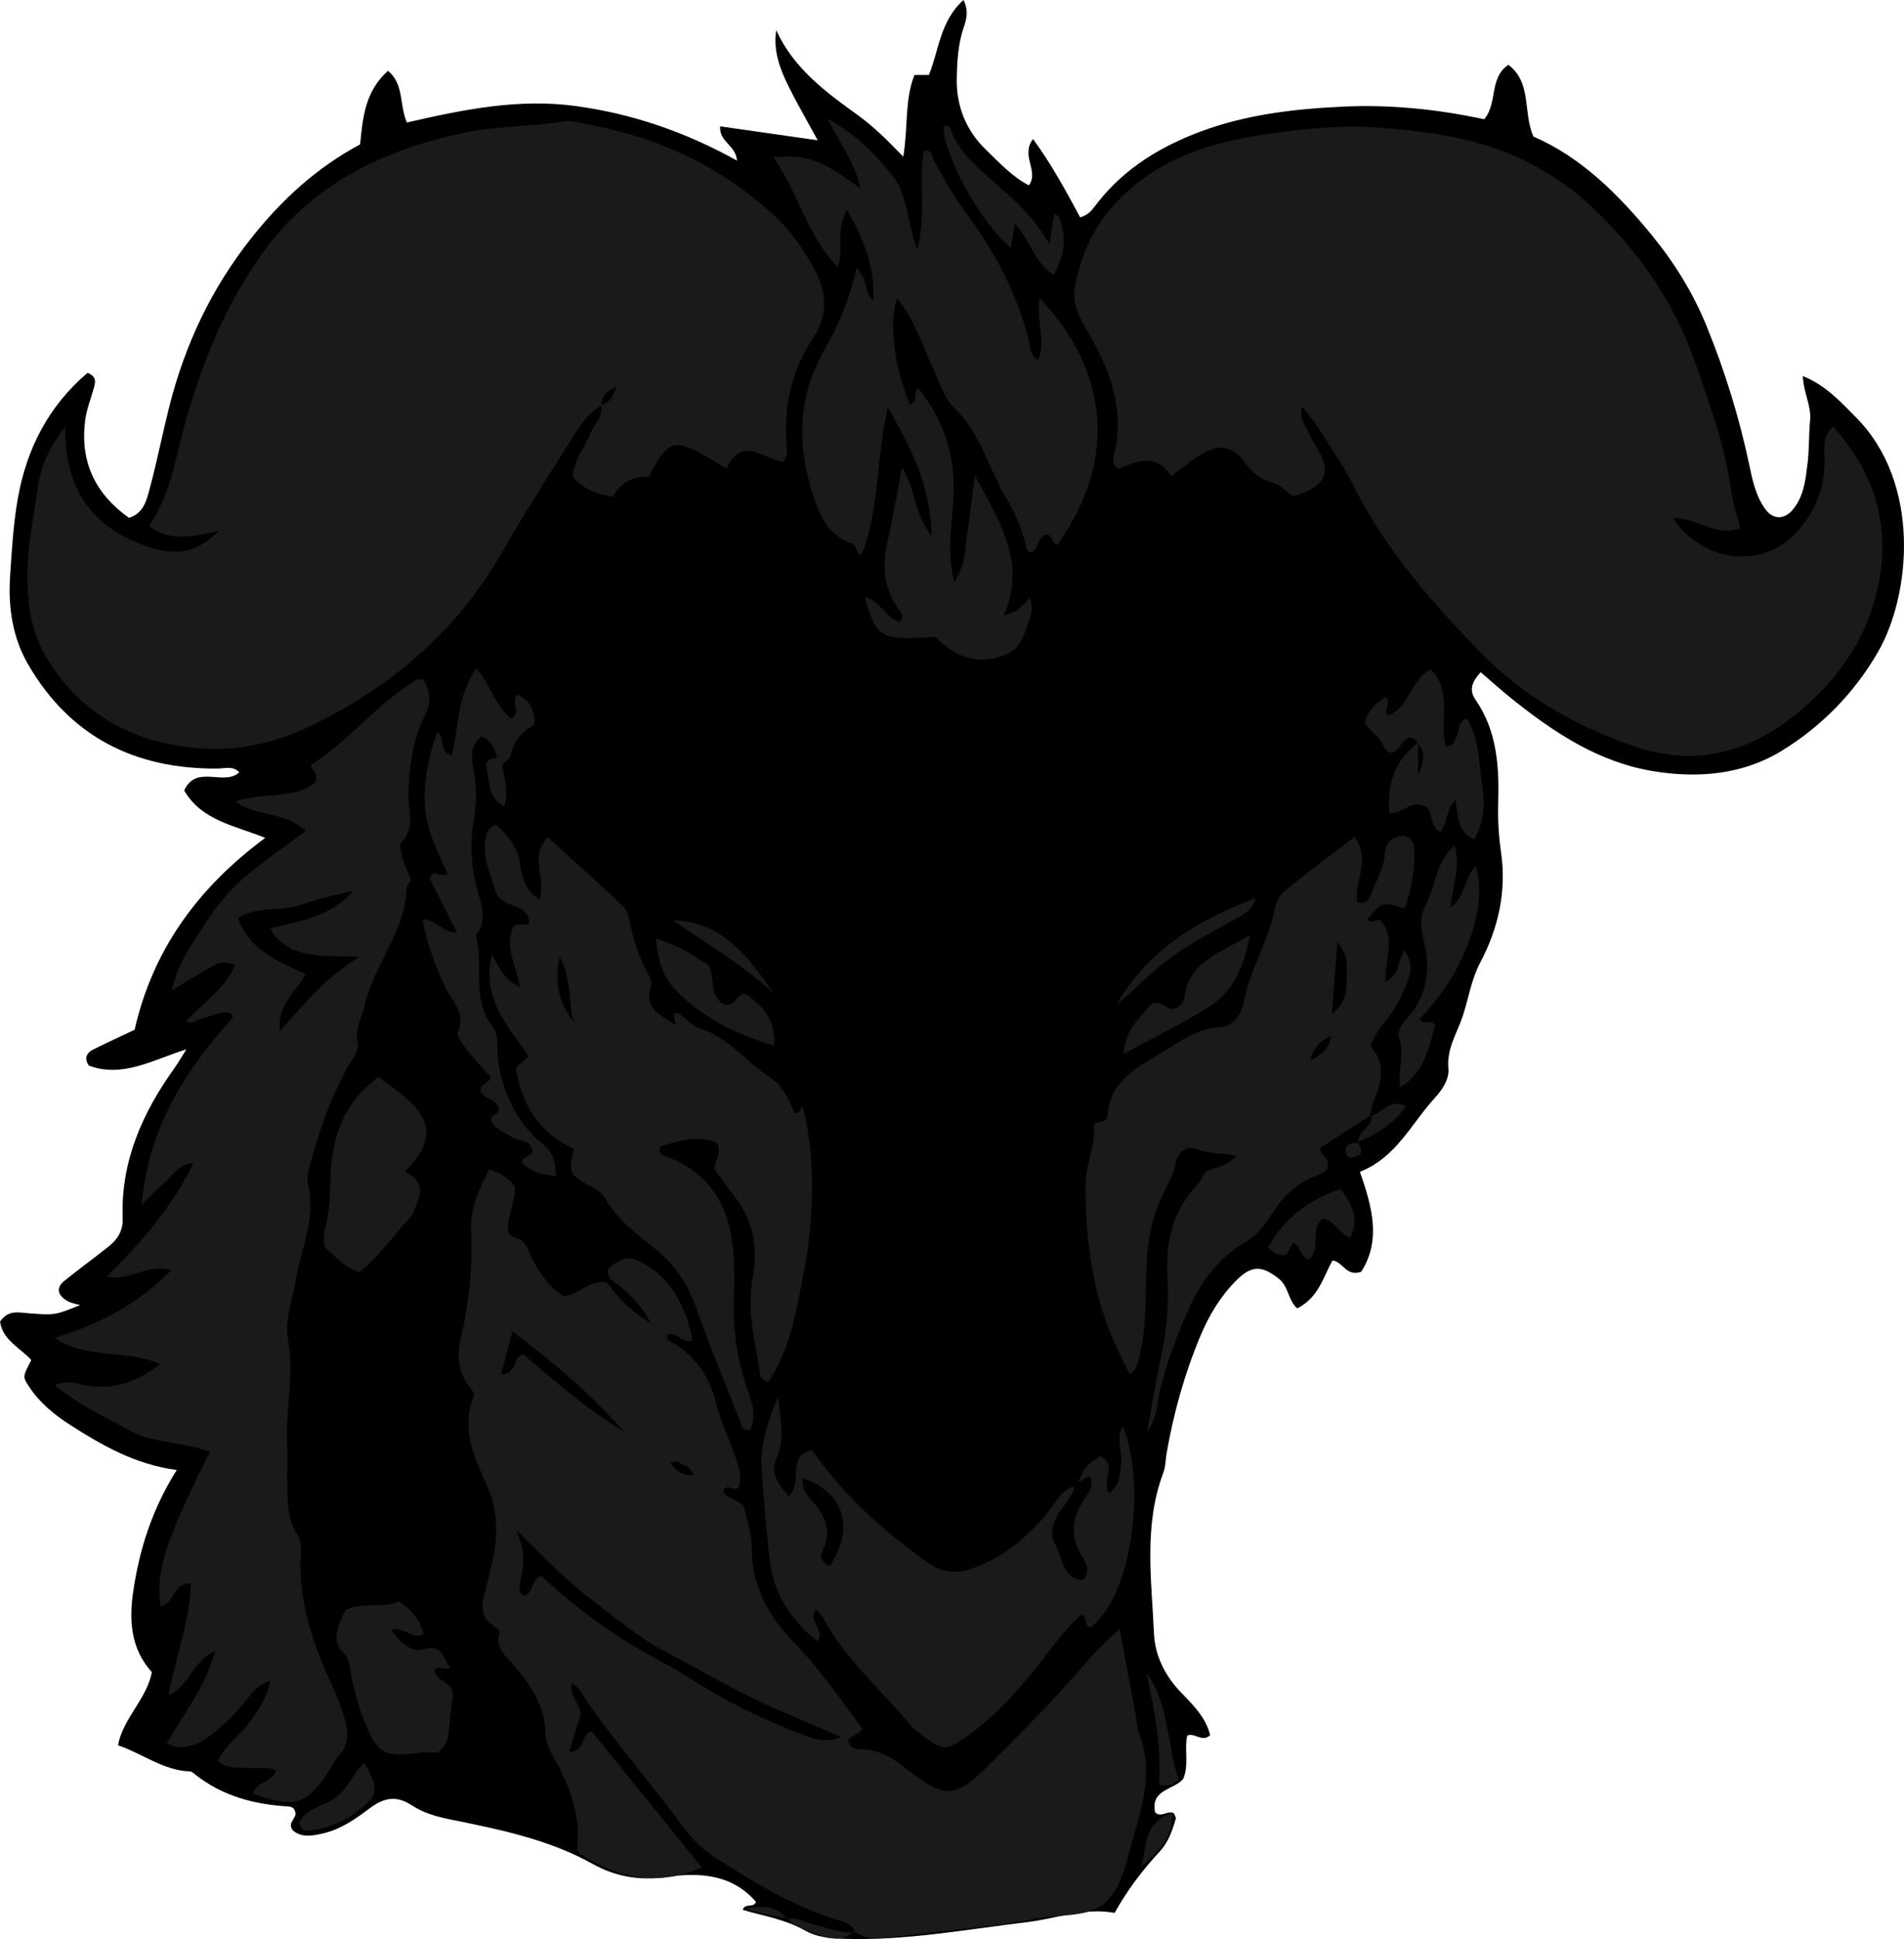 <?xml version="1.0" encoding="utf-8"?>
<!-- Generator: Adobe Illustrator 24.1.2, SVG Export Plug-In . SVG Version: 6.00 Build 0)  -->
<svg version="1.1" id="Layer_1" xmlns="http://www.w3.org/2000/svg" xmlns:xlink="http://www.w3.org/1999/xlink" x="0px" y="0px"
	 width="573.83" height="584.19" viewBox="0 0 573.83 584.19" style="enable-background:new 0 0 573.83 584.19;" xml:space="preserve">
<style type="text/css">
	.st0{fill:#1A1A1A;}
</style>
<g>
	<path d="M543.33,113.28c7.06,2.87,11.4,7.82,15.97,12.4c19.83,19.88,16.58,53.64,6.67,70.78c-7.16,12.37-17,22.37-28.97,29.72
		c-11.7,7.19-25.15,8.35-38.58,6.18c-16.63-2.68-30.21-11.74-43.03-22.04c-3.1-2.49-6.06-5.17-9.13-7.8
		c-2.4,2.57-3.71,5.19-1.63,8.18c6.66,9.61,7.23,20.5,6.9,31.62c-0.15,4.96,0.19,9.83,0.9,14.82c1.62,11.44-0.88,22.57-6.27,32.75
		c-2.71,5.13-3.52,10.67-5.24,16c-1.69,5.24-4.98,9.96-4.4,16.01c0.31,3.25-1.89,6.46-4.09,8.87c-7.1,7.75-11.66,17.98-22.58,22.26
		c3.72,10.57,6.44,20.71,0.38,30.12c-4.63,1.54-5.43-3.07-8.66-3.41c-2.76,5.02-4.2,11.21-10.61,14.43
		c-2.76-2.4-2.59-6.59-5.52-8.91c-5.14-4.06-8.16-4.18-12.87,0.52c-4.78,4.78-8.19,10.5-10.78,16.67
		c-4.77,11.38-8.08,23.2-10.19,35.36c-0.34,1.97-0.31,4.06-1,5.89c-5.97,15.87-3.53,32.26-2.81,48.46c0.3,6.67,3.35,12.77,8.2,17.78
		c3.65,3.77,7.45,7.53,8.72,12.81c-2.45,2.3-4.57-0.85-6.88,0.11c-1,4.14,0.57,8.55-1.18,12.96c-2.52,3.4-10.04,3.1-8.51,10.22
		c1.83,1.68,3.8-0.74,5.64,0.22c0.2,0.58,0.71,1.26,0.56,1.74c-1.04,3.51-2.19,6.95-4.78,9.75c-5.2,5.62-9.83,11.69-13.63,18.54
		c-9.18-1.7-17.64,1.75-26.37,2.79c-18.45,2.19-36.76,5.68-55.48,5.02c-4.06-0.14-7.88-0.46-11.51-2.52
		c-5.8-3.29-12.39-4.37-18.72-6.18c0.67-2.23,3.34-0.49,3.98-2.43c-7.27-8.42-17.15-8.92-27.04-7.49
		c-8.03,1.16-15.24-0.09-22.11-3.91c-13.28-7.39-27.94-10.39-42.56-13.34c-4.34-0.87-8.31-1.93-12.01-4.34
		c-4.51-2.95-8.23-2.49-12.84,1c-4.25,3.21-8.61,6.23-13.97,7.48c-3.36,0.78-6.51,1.26-9.06-0.95c-1.9-2.48,1.63-3.74,0.64-5.77
		c-0.28-1.22-1.37-1.38-2.29-1.44c-10.11-0.62-19.55-3.15-27.67-9.53c-0.51-0.4-1.1-0.99-1.67-1.01c-7.87-0.24-14.01-5.2-21.69-7.88
		c1.53-8.15,8.65-13.89,10.21-22.01c-6.3-6.99-6.9-15.36-5.66-24.02c1.86-12.93,5.77-25.21,13.17-36.9
		c-12.5-1.64-22.51-7.4-32.26-13.66c-4.77-3.07-9.16-6.66-12.31-11.53c-1.88-2.91-1.92-2.88,0.73-7.92c-3.32-3.67-8.67-6-9.42-11.59
		c2.4-3.55,5.43-2.78,8.39-2.54c8.18,0.65,8.18,0.62,15.69-2.43c-1.37-0.42-2.63-0.6-3.66-1.17c-3.16-1.75-3.61-4.05-1.08-6.11
		c4.39-3.56,8.99-6.87,13.41-10.4c2.68-2.14,4.35-4.73,4.21-8.52c-0.62-17.08,5.94-31.75,15.66-45.29c0.97-1.35,1.78-2.8,3.54-5.58
		c-10.36,3.3-19.27,8.67-29.39,4.92c-1.44-2.1-0.82-3.79,1.3-4.85c4.16-2.09,8.39-4.02,12.48-5.96
		c5.52-24.22,19.12-42.79,39.36-57.8c-9.37-3.81-19.11-5.17-24.41-14.28c3.6-8,11.98-1.2,16.59-5.47c-1.91-2.03-4.25-1.16-6.49-1.14
		c-24.94,0.23-44.54-9.62-57.17-31.42c-4.55-7.85-6.01-16.92-5.43-26.06c0.51-7.94,0.97-15.94,2.33-23.76
		c2.63-15.11,9.36-28.08,21.06-37.99c2.89,1.26,2.3,2.95,1.89,4.5c-0.85,3.21-2.16,6.34-2.6,9.6c-1.66,12.34,2.73,22.16,13.16,29.6
		c4.51-1.34,5.38-5.5,6.36-9.17c2.15-8.03,3.75-16.2,5.78-24.26c4.69-18.61,12.6-35.49,24.64-50.72
		c9.25-11.7,19.82-21.37,32.89-28.35c0.8-8.13,1.51-16.06,8.42-22.18c4.88,4.09,3.35,10.12,5.67,15.58
		c16.81-3.86,33.62-7.34,51-4.95c16.98,2.33,32.85,7.74,48.5,16.43c-0.33-4.66-5.4-5.58-5.09-10.33c9.34,1.34,18.62,2.66,29.41,4.2
		c-3.29-6.05-6.17-10.98-8.7-16.08c-2.61-5.26-4.76-10.72-3.8-17.08c5.25,11.5,14.83,18.57,24.54,25.55
		c2.43,1.74,4.7,3.72,6.91,5.73c2.11,1.92,4.06,4.03,6.84,6.81c1.5-8.96,0.37-17.06,3.37-24.6c1.34,0,2.63,0,4.35,0
		c3.02-7.3,3.29-16.13,10.42-22.59c1.57,3.13,0.97,5.66,0.17,7.94c-1.8,5.12-2.09,10.55-2.19,15.75
		c-0.15,8.13,2.71,15.58,8.83,21.46c4.05,3.89,7.83,8.07,12.91,10.69c3.13-4.32-2.61-8.93,1.24-13.95
		c5.66,7.69,9.94,15.69,14.2,23.57c2.86-0.71,4-2.81,5.4-4.57c8.12-10.23,18.78-16.72,30.85-21.24c13.89-5.19,28.38-6.84,43.05-7.53
		c14.35-0.67,28.54,0.82,42.47,3.8c4.15-4.86,1.37-12.35,7.3-16.4c7.15,5.44,4.31,14.18,7.53,21.61
		c14.47,6.27,25.72,17.5,35.89,29.96c6.76,8.29,12.32,17.31,16.37,27.28c5.52,13.59,9.83,27.52,12.84,41.87
		c0.96,4.55,1.94,9.14,4.71,13.03c2.35,3.3,5.74,3.39,8.35,0.29c3.4-4.03,3.87-9.1,4.48-14c0.53-4.28,0.34-8.64,0.76-12.94
		C545.95,122.29,543.55,118.37,543.33,113.28z"/>
	<path class="st0" d="M352.99,143.43c-4.86-7.31-10.55-4.32-16.06-2.15c-2.19-1.57-1.26-3.74-0.91-5.35
		c2.44-11.36-0.51-21.65-5.75-31.57c-0.31-0.59-0.58-1.2-0.9-1.78c-2.92-5.2-6.68-10.14-5.33-16.68c1.7-8.23,4.6-15.72,10.19-22.4
		c12.16-14.55,28.53-20.26,46.29-22.91c11.49-1.72,23.12-3.02,34.8-2.15c15.64,1.16,31.07,3.22,45.33,10.52
		c7.18,3.68,13.72,8.23,19.52,13.76c13.67,13.04,24.28,28.12,30.59,46.12c4.52,12.88,9.19,25.68,11.04,39.31
		c0.49,3.59,1.71,7.07,2.68,10.98c-7.11,2.82-13.14-3.23-20.24-3.03c8.52,13.01,25.84,15.39,36.14,5.33
		c6.23-6.08,9.39-13.55,9.55-22.34c0.06-3.42-1.15-7.27,2.54-10.54c12.98,14.31,17.49,30.68,13.32,49.05
		c-3.67,16.22-13.33,29.08-26.3,38.98c-14,10.68-29.85,14.22-47.05,8.23c-17.53-6.1-33.41-14.99-46.39-28.42
		c-14.6-15.1-28.5-30.73-37.99-49.8c-3.1-6.23-7.16-11.99-10.89-17.9c-1.23-1.95-2.78-3.7-4.71-6.23c-1.15,3.92,1.2,6.06,2.24,8.45
		c0.92,2.12,2.36,4.02,3.36,6.12c2.5,5.25,1.25,8.42-4.3,11.06c-1.19,0.56-2.49,0.88-3.96,1.38c-2.1-1.39-4.1-3.45-6.49-4.12
		c-3.78-1.06-6.11-3.17-8.36-6.29c-3.36-4.67-7.17-5.33-12.22-2.54C359.57,138.27,356.78,140.7,352.99,143.43z"/>
	<path class="st0" d="M181.29,122.15c-4.18,2.39-6.66,6.34-9.1,10.25c-7.05,11.28-14.34,22.43-20.92,33.99
		c-13.31,23.4-32.69,39.98-56.53,51.78c-10.31,5.1-21.5,7.98-32.75,7.39c-20.74-1.1-37.89-9.82-48.57-28.5
		c-4.38-7.66-5.3-16.53-5.13-25.09c0.17-8.57,2-17.12,3.2-25.67c0.93-6.62,3.97-12.31,8.18-17.87c-0.3,17.48,6.88,29.62,23.24,35.68
		c7.71,2.86,15.19,3.91,23.07-4.21c-8.15,1.8-14.75,3.42-21.16-1.48c6.54-8.98,7.91-19.97,10.82-30.44
		c5.11-18.36,12.1-35.77,23.3-51.48c14.85-20.83,35.8-30.92,59.89-36.3c10.12-2.26,20.49-1.91,30.66-3.56
		c3.12-0.51,6.56,0.65,9.8,1.29c20.72,4.04,39.02,12.98,54.47,27.45c4.39,4.11,7.87,9.02,10.88,14.23
		c4.27,7.39,5.5,14.61,0.31,22.39c-6.48,9.7-8.82,20.63-7.88,32.27c0.13,1.6,0.27,3.29-1.09,4.93c-5.76-0.9-12.38-8.17-17.02,1.94
		c-3.54-2.03-6.54-4.01-9.75-5.52c-5.55-2.61-7.25-2.08-10.88,2.95c-0.96,1.33-1.6,2.89-2.75,5.02c-4.37-0.1-8.57,1.51-10.86,6.06
		c-5.01-0.78-8.89-2.18-12.15-6.08c0.39-4.98,3.74-8.92,5.58-13.43c1.1-2.69,3.84-4.78,2.96-8.18c3.18-0.62,3.71-3.27,4.77-5.5
		C183.26,117.58,181.21,119.11,181.29,122.15z"/>
	<path class="st0" d="M257.67,582.1c-0.83-2.69-3.39-3.07-5.49-3.74c-13.48-4.25-25.39-11.48-37.13-19.09
		c-4.01-2.6-7.06-5.99-9.83-9.77c-10.01-13.66-21.39-26.28-30.66-40.5c-0.49-0.76-1.38-1.26-2.19-1.98
		c-1.41,4.1,3.52,6.54,2.35,10.37c-1.03,3.36-2.08,6.72-3.21,10.35c4.99,0.11,3.35-5,6.77-6.22c11.01,13.61,22.16,27.39,33.28,41.14
		c-12.68,5.27-23.49,4.06-36.89-4.18c-0.25-0.61-0.77-1.26-0.71-1.84c1-9.32-1.86-17.63-6.27-25.64c-1.43-2.6-3.22-5.5-3.25-8.28
		c-0.09-8.59-4.29-14.85-9.59-21c-2.17-2.52-5.5-5.03-4.46-9.39c0.37-1.56-1.06-2.14-2.14-2.91c-2.79-2.01-3.26-4.84-2.49-8.01
		c0.86-3.55,1.75-7.1,2.56-10.66c1.72-7.62,1.88-15.31-1.26-22.51c-3.87-8.87-8.39-17.44-4.3-27.5c0.42-1.03-0.4-1.81-1.04-2.61
		c-3.49-4.43-4.17-9.35-2.87-14.81c2.55-10.72,3.59-21.6,3.12-32.63c-0.28-6.5,2.23-12.22,5.47-18.34c3.14,0.92,5.5,2.42,7.71,4.92
		c0,0.73,0.16,1.73-0.03,2.65c-0.61,2.91-1.5,5.77-1.97,8.69c-0.26,1.61-0.04,3.78,1.85,4.17c3.74,0.77,4.08,4.09,5.42,6.56
		c2.4,4.43,5.08,8.53,9.62,11.23c4.63-0.6,7.86-5.21,12.83-4.19c3.59,4.96,7.93,9.11,13.24,12.24c-2.91-5.58-7.13-9.88-12.29-13.32
		c-0.88-1.65-0.98-3.19,0.85-4.27c2.27-1.33,4.39-2.74,7.37-1.37c5.04,2.32,8.87,5.88,11.69,10.51c2.59,4.24,4.11,8.9,4.99,13.74
		c-3.28,0.87-4.84-2.93-7.73-1.82c0.1,0.58,0.01,1.46,0.3,1.62c7.85,4.1,12.42,10.5,14.56,19.1c1.36,5.45,3.86,10.61,5.73,15.94
		c1.1,3.12,2.28,6.29,0.85,9.6c-1.46,0.82-3.26-1.35-4.48,0.66c1,2.86,4.43,2.52,6.2,4.83c0.95,3.93,2.39,7.98,2.39,12.39
		c0,11.28,4.78,20.41,12.56,28.38c7.86,8.05,14.21,17.35,20.98,26.44c-1.78,1.15-3.14,2.04-4.47,2.9c0.08,2.99,2.87,3.1,4.29,3.12
		c5.77,0.05,9.75,3.13,14.03,6.45c10.84,8.44,14.17,8.1,23.8-1.45c10.61-10.52,21.13-21.12,30.76-32.58
		c2.47-2.94,5.47-5.42,8.95-8.82c1.84,9.92,3.46,18.64,5.07,27.36c0.24,1.31,0.17,2.73,0.66,3.92c4.39,10.6,1.5,20.87-1.47,31.07
		c-2.04,7.01-3.29,15.17-8.38,19.98c-5.19,4.9-13.79,3.57-20.9,4.99c-14.05,2.8-28.34,3.57-42.49,5.51
		c-4.17,0.57-8.68,1.21-12.51-1.72L257.67,582.1z M253.51,523.32c-9.67-4.23-18.47-7.75-26.98-11.89
		c-8.64-4.21-16.95-9.1-25.47-13.55c-8.61-4.49-15.93-10.76-23.59-16.59c-7.52-5.71-13.98-12.57-21.83-20.4
		c2.56,7.39,2.54,8.08,1.2,15.65c-0.26,1.45-0.79,3.27,1.23,4.14c2.91-0.85,1.85-4.84,5.08-5.88c10.59,9.79,22.27,18.45,35.28,25.31
		c6.16,3.24,11.92,7.22,17.99,10.64c8.39,4.74,17.13,8.75,26.17,12.12C245.71,524.04,248.77,525.12,253.51,523.32z M187.99,431.23
		c-9.87-11.25-21.26-20.84-33.54-30.11c-1.27,4.77-2.33,8.76-3.41,12.83c2.33,0.28,2.86-1.03,3.64-1.98
		c0.96-1.18,0.46-3.38,3.11-3.86C167.3,416.09,176.82,424.64,187.99,431.23z M202,440.69c1.78,2.6,3.73,3.86,6.9,3.66
		c-0.71-2.9-3.32-2.62-4.57-4.07C204.12,440.06,203.18,440.47,202,440.69z"/>
	<path class="st0" d="M63.26,437.39c-8.48-3.13-17.11-2.46-24.51-6.59c-7.21-4.03-14.83-7.34-22.23-13.52
		c2.93-1.08,4.91-0.97,7.03-0.41c9.03,2.42,16.96,0.09,24.76-5.93c-10.31-4.57-22.1-1.2-31.83-7.87
		c13.31-4.18,25.01-9.98,35.07-20.42c-7.22-2.04-12.67,3.56-19.37,1.93c10.31-10.1,19.38-20.55,26.11-34.12
		c-4.51,0.15-5.96,3.45-8.18,5.34c-2.22,1.89-4.22,4.03-7.41,7.13c2.04-23.29,13.11-40.4,27.45-56.38
		c-0.32-1.85-2.08-1.69-3.69-1.35c-1.94,0.42-3.82,1.14-5.74,1.7c-1.5,0.44-2.88,1.73-4.63,0.78c5.01-5.48,11.52-9.66,14.76-16.89
		c-4.27-2.2-6.87,0.49-9.66,1.96c-2.82,1.49-5.49,3.26-9.39,5.62c1.8-8.24,5.94-13.73,9.58-19.46c3.77-5.95,8.21-11.36,13.68-15.77
		c5.32-4.3,10.95-8.21,17.07-12.75c-6.11-6.05-14.55-4.14-21.21-8.9c8.39-2.94,17.53-0.64,23.94-5.61c1.39-2.66-0.79-3.5-1.18-5.42
		c11.45-7.2,19.84-18.38,31.59-25.49c0.49-0.3,1.22-0.19,2.2-0.32c2.1,3.42,2.74,6.46,0.63,10.74c-3.71,7.49-4.84,15.76-5.01,24.2
		c-0.09,4.7,2.18,9.83-2.05,14.15c-0.77,0.78-0.17,3.23,0.27,4.78c0.63,2.21,1.68,4.3,2.56,6.44c-0.51,1-1.33,1.86-1.36,2.75
		c-0.38,12.98-9.72,22.72-12.5,34.82c-0.88,3.83-3.17,7.29-2.21,11.58c0.52,2.35-1.27,4.32-2.42,6.34
		c-4.99,8.71-8.51,18.02-11.15,27.67c-0.79,2.87-2.05,6.12-1.39,8.78c2.54,10.23-2.21,19.32-3.73,28.88
		c-0.94,5.9-3.45,11.88-2.33,17.69c2.04,10.62-0.8,21-0.25,31.49c0.21,3.99-0.04,7.99,0.05,11.99c0.13,5.27-0.15,10.57,3.05,15.35
		c1.72,2.58,0.92,5.85,0.91,8.82c-0.04,12.93,4.02,24.75,9.41,36.28c1.68,3.59,3.07,7.36,4.15,11.18c1.02,3.61,0.82,7.22-1.96,10.31
		c-1.1,1.22-1.88,2.74-2.75,4.16c-6.42,10.5-10.77,11.92-23.03,7.35c0.57-3.81,5.62-3.02,6.82-7.12c-2.68-1.14-5.6-0.44-8.35-0.68
		c-2.89-0.25-6,0.67-9.17-2.07c1.97-4.47,6.23-7.36,9.14-11.16c2.84-3.7,5.34-7.32,6.74-12.96c-3.72,1.15-5.25,3.13-6.79,5.09
		c-3.3,4.21-7,8.06-11.27,11.26c-3.77,2.82-7.9,4.9-13.22,2.55c4.99-9.01,11.68-16.92,14.56-27.94
		c-6.79,2.95-7.45,10.36-14.02,13.33c2.15-11.63,6.39-22.24,6.74-33.6c-5.43-0.45-5,6.13-9.15,6.76
		C46.95,473.21,49.66,464.64,63.26,437.39z M71.76,276.61c3.45,9.64,12.08,13.11,20.34,16.87c-3.01,5.53-8.57,9-7.74,17.09
		c7.55-8.23,13.62-16.03,23.99-22.3c-6.59-0.31-11.12-0.02-15.43-0.86c-4.34-0.85-8.68-2.49-11.46-7.73
		c9.5-2.2,18.56-3.79,24.93-11.22c-5.79,1.09-11.4,2.69-16.96,4.44C83.79,274.66,77.42,272.87,71.76,276.61z"/>
	<path class="st0" d="M258.17,80.87c3.55,3,1.97,6.74,5.08,9.83c0.36-10.41-2.81-18.36-7.96-27.46c-3.75,6.39-0.72,12.27-2.87,17.26
		c-9.22-9.66-11.98-22.72-19.4-33.21c10.52-0.63,14.74,0.86,26.34,9.56c-1.56-7.56-5.91-13.02-9.88-21.05
		c8.89,4.85,13.96,10.49,19,16.45c5.23,6.19,4.73,14.18,7.97,23.02c2.81-11.14,0.33-20.7,1.98-29.87c2.86-0.33,2.4,1.97,3.14,3.22
		c2.9,4.85,5.42,9.99,8.8,14.48c9.1,12.1,16.18,25.11,19.81,39.89c0.45,1.83,0.19,4.04,2.72,5.49c2.45-6.15-0.73-12.42,0.41-18.74
		c20.93,22.16,23.52,48.67,5.41,74.35c-1.76-0.11-1.17-2.02-2.89-3.05c-3.23-0.32-2.39,4.81-5.41,5.47
		c-0.33-0.36-0.92-0.71-1.02-1.16c-1.22-5.57-3.36-10.71-6.3-15.61c-2.21-3.69-3.89-7.71-5.71-11.64
		c-2.5-5.41-5.03-10.65-9.53-14.92c-3.37-3.2-4.68-7.98-6.63-12.2c-3.31-7.16-5.65-14.82-10.86-21.15
		c-2.54,7.31-0.99,20.05,3.81,31.99c2.78-0.56,0.75-3.76,2.63-4.81c7.81,9.6,10.99,20.67,10.61,31.61
		c-0.3,8.52-2.25,17.14,0.15,26.74c3.7-5.35,3.27-10.75,4.07-15.77c0.78-4.88,1.29-9.8,2.12-16.35
		c7.81,14.15,15.66,26.55,8.75,42.17c3.99-1.18,3.99-1.18,7.78-5.22c1.69,3.55-0.11,6.35-1.06,9.29c-0.96,2.96-2.29,5.89-5.01,7.2
		c-8.65,4.18-16.14,1.64-22.24-4.83c-16.6,1.15-17.97,0.4-21.32-11.94c4.76,1.08,6.19,6.22,10.31,7.41c1.99-1.5,0.36-2.96-0.37-4.02
		c-4-5.82-4.78-12.13-3.35-18.89c0.83-3.9,1.62-7.81,2.38-11.72c0.7-3.57,1.33-7.16,2.18-11.81c4.21,6.3,3.54,13.82,8.97,20.53
		c-0.34-14.82-5.84-25.93-13.2-38.63c-3.62,15.78-2.48,30.3-7.86,44.28c-1.56,0.37-1.42-2.77-3.06-3.34
		c-8.08-2.81-10.27-10.05-12.34-17.02c-4.23-14.27-3.41-28.16,4.2-41.38C252.83,97.87,256.1,89.91,258.17,80.87z"/>
	<path class="st0" d="M155.49,321.61c1.13-0.98,2.29-1.99,3.9-3.39c-6.3-9-14.34-17.49-11.16-30.58c4.11,7.1,4.11,7.1,8.48,9.83
		c-1.02-6.28-4.58-11.77-2.23-17.81c0.93-2.29,3.65-0.25,5.01-1.57c-0.19-0.99-0.13-1.75-0.46-2.23c-0.55-0.8-1.25-1.64-2.08-2.08
		c-2.84-1.5-6.49-1.67-7.71-5.58c-1.57-5.07-3.76-10.02-2.9-15.48c0.24-1.52,0.65-3.26,2.99-4.3c3.66,3.1,6.7,6.71,7.44,12
		c0.55,3.93,1.41,7.8,5.81,10.46c2.32-6.21-3.41-12.93,2.59-18.57c7.51,6.84,15.13,13.66,22.58,20.66c1.11,1.04,1.69,2.9,1.99,4.48
		c1.06,5.6,2.87,10.89,5.56,15.92c0.59,1.1,1.24,2.66,0.89,3.69c-2.32,6.93,3.17,8.92,7.49,11.81c-0.23-1.2-0.46-2.41-0.69-3.61
		c0.56,0.02,1.26-0.16,1.65,0.11c2.19,1.51,4.08,3.85,6.48,4.58c8.59,2.63,13.72,9.97,20.84,14.55c4.08,2.62,5.78,6.93,7.55,10.86
		c1.82-0.27,1.97-1.3,2.33-2.17c3.45,12.33,4.08,31.14,0.51,49.49c-2.25,11.54-4,23.46-10.69,33.55c-2.92-0.35-2.58-2.52-2.8-3.85
		c-1.54-9.09-3.83-18.07-1.99-27.5c1.71-8.79,0.17-17.14-5.51-24.44c-2.04-2.62-3.95-5.33-6-8.12c-0.27-2.47,2.48-4.64,0.7-8.03
		c-5.73-2.48-11.53-0.65-17.14,1.16c-0.46,1.84,0.32,2.41,1.27,2.74c13.56,4.77,19.63,15.02,20.79,28.69
		c0.4,4.63,0.34,9.33,0.16,13.98c-0.37,9.76,1.13,19.22,4.34,28.39c1.35,3.86,2.47,7.58,0.61,11.54c-2.53,0.57-2.59-1.49-3.14-2.89
		c-4.49-11.43-9.22-22.78-13.31-34.36c-2.53-7.18-6.63-12.86-12.47-17.57c-5.42-4.37-11.14-8.45-14.66-14.78
		c-1.53-2.74-4.66-3.63-7.14-5.28c-3.82-2.55-3.9-3.05-2.43-9.82C162.7,341.44,157.07,332.95,155.49,321.61z M168.65,288.28
		c-1.49,7.05-0.48,13.67,4.16,19.47C171.18,301.33,172.22,294.43,168.65,288.28z"/>
	<path class="st0" d="M413.26,335.91c-5.25,3.38-10.5,6.75-15.32,9.86c-0.13,2.69,2.83,2.42,2.2,6.09
		c-0.24,0.99-2.48,1.98-4.56,2.85c-5.48,2.3-9.32,6.36-12.38,11.22c-2.16,3.44-4.6,6.44-8.19,8.53
		c-7.79,4.52-12.93,11.48-16.55,19.49c-4.37,9.69-8.14,19.62-9.83,30.21c-0.41,2.59-1.38,5.08-2.93,7.46
		c1.34-7.39,2.48-14.82,4.08-22.15c1.72-7.87,2.55-15.8,2.08-23.79c-0.63-10.71,1.14-20.51,8.87-28.6c1.12-1.17,1.76-2.79,2.45-3.91
		c3.14-1.75,6.74-1.7,9.4-4.92c-3.99-1.01-7.91-0.41-11.56-2.01c-3.06-1.34-6,0.61-6.63,4.01c-0.75,4.07-2.89,7.36-4.56,10.96
		c-4.29,9.29-4.38,19.37-4.55,29.29c-0.12,7.38-0.53,14.62-2.95,21.64c-0.19,0.54-0.82,0.92-1.75,1.91
		c-5-9.17-8.75-18.59-10.78-28.54c-1.93-9.44-2.72-19.05-2.64-28.75c0.05-6,3.03-11.45,2.53-17.54c-0.15-1.88,3.91-0.24,4.09-3.16
		c0.66-10.71,9.58-14.78,16.94-19.29c5.1-3.14,10.26-7.05,17.06-7.32c3.82-0.15,6.35-3.9,7.05-7.51c1.9-9.86,7.47-18.44,9.42-28.26
		c0.37-1.86,1.38-4.01,2.79-5.16c6.88-5.59,13.99-10.88,21.15-16.37c5.16,6.9-0.14,13.51,0.82,19.61c2.74,0.75,3.49-0.7,4.11-2.27
		c1.56-4.01,3.94-7.71,4.23-12.19c0.23-3.56,2.37-5.31,5.76-5.5c2.05,0.46,2.94,2.15,3.04,3.63c0.4,6.28-0.74,12.36-2.8,18.29
		c-6.81-2.12-6.81-2.12-11.25,3.15c1.09,1.74,2.34,0.06,3.92,0.26c4.85,5.44,1.17,12.19,1.58,18.54c4.18-1.79,3.61-5.77,5.6-9.41
		c2.18,3.02,2.34,5.75,1.31,8.54c-1.5,4.05-3.27,7.97-5.92,11.48c-1.98,2.63-4.38,5.05-5.47,9.01c4.33,4.81,3.52,10.42,0.95,16.19
		c-0.66,1.47-0.79,3.18-1.16,4.78C412.89,336.27,413.26,335.91,413.26,335.91z M401.35,305.51c4.28-3.13,4.52-7.01,4.57-11.01
		c0.08-6.31,0.13-6.31-2.83-10.87C402.46,291.45,401.9,298.48,401.35,305.51z M394.89,319.54c3.59-2.01,5.92-3.52,6.1-7.42
		C397.85,313.69,395.95,315.31,394.89,319.54z"/>
	<path class="st0" d="M324.95,446.61c1.98-4.7,2-4.68,6.59-7.9c5.33,2.47,0.39,7.26,2.68,11.2c3.35-2.6,3.45-6.03,3.73-9.53
		c0.28-3.49-1.73-7.12,0.49-10.67c6.54,15.51,3.83,49.36-9.62,60.53c-2.41-0.1-0.64-2.78-2.87-3.84
		c-5.15,4.51-9.19,10.4-13.59,15.95c-6.41,8.11-13.45,15.6-22.02,21.46c-5.19,3.55-6.33,3.39-11.48-0.37
		c-1.6-1.17-3.3-2.34-4.56-3.85c-8.92-10.66-19.65-19.85-26.32-32.35c-0.43-0.81-1.29-1.4-2.12-2.28c-2.57,3.53,3,6,0.52,9.53
		c-8.1-6.45-13.36-14.46-14.46-24.84c-0.98-9.23-1.84-18.48-2.39-27.74c-0.4-6.72,1.65-13.01,4.97-21.15
		c0.77,7.8,2.16,13.2-0.64,19.06c-1.76,3.7,0.59,7.51,3.89,10.9c4.35-4.03-0.72-12.44,6.96-13.89
		c9.56,13.81,21.86,24.71,35.43,34.28c4.1,2.89,8.55,3.02,13.3,1.28c9.04-3.31,16-9.21,22.13-16.43c2.51-2.95,4.02-7.02,8.28-8.24
		c-0.81,3.69-3.75,6.14-5.44,9.33c-1.52,2.87-1.79,5.82-0.25,8.5c2.15,3.75,1.74,9.47,7.65,10.46c0.25,0.04,0.56-0.21,0.91-0.35
		c2.08-2.65,0.36-5.09-0.9-7.21c-3.48-5.82-2.59-11.1,0.81-16.61c1.23-1.99,3.45-4.19,1.73-7.22
		C327.2,445.32,326.07,445.96,324.95,446.61z M250.05,471.87c7.69-11.56,4.33-22.35-8.14-26.55c-0.33,2.87,1.19,5.13,2.86,6.94
		c4.17,4.51,6,9.2,3.07,15.11C247.1,468.88,247.45,470.58,250.05,471.87z"/>
	<path class="st0" d="M149.84,228.26c-0.72-2.59-1.62-5.06-4.71-6.41c-4.14,3.25-2.78,7.84-2.16,11.77
		c0.67,4.23,0.71,8.05-0.04,12.38c-1.12,6.46-1.17,13.33,0.35,19.88c1.25,5.38,4.24,10.62,0.09,15.98
		c2.56,8.82-1.36,18.77,4.8,27.01c1.11,1.48,1.81,3.13,1.73,5.41c-0.41,11.16,5.18,23.8,13.73,30.44c3.46,2.69,3.74,5.88,3.89,9.53
		c-5.81-0.63-5.79-0.69-10.22-3.76c-0.06-2.15,2.69-1.76,3.17-3.61c-0.26-3.61-3.91-2.85-5.92-4.18c-2.19-1.46-4.86-2.22-6.39-4.7
		c-0.99-2.25,2.23-2.05,2.23-3.82c-0.4-3.07-4.17-2.77-5.44-5.25c-0.84-2.49,2.97-2.34,2.8-4.56c-2.4-2.73-4.93-5.37-7.15-8.24
		c-1.2-1.55-3.09-4.03-2.58-5.17c2.56-5.76-1.87-9.27-3.77-13.47c-2.98-6.58-5.71-13.16-6.83-20.52c4.25,0.05,5.99,4.01,10.31,4.02
		c-3.06-6.05-5.81-11.51-8.23-16.3c0.98-2.67,1.95-1.25,2.75-1.25c0.63,0,1.26,0.06,2.77,0.13c-3.24-7.12-6.71-13.91-6.98-21.53
		c-0.26-7.35,1.17-14.46,3.72-21.56c2.57,2.01,0.2,5.82,4.39,7.13c2.18-8.52,1.5-18.08,7.42-26.24c4.32,4.87,5.52,11.2,10.44,15.07
		c3.41-1.65-0.38-4.89,1.88-7.22c3.3,1.71,5.47,4.08,5.11,9.18c-3.2,1.74-6.25,4.51-7.02,9.07c-0.18,1.07-1.69,1.91-2.59,2.85
		C150.85,229.62,150.34,228.94,149.84,228.26z"/>
	<path class="st0" d="M122,352.99c4.05,1.85,5.35,4.59,4.08,8.24c-0.75,2.17-1.47,4.62-2.98,6.19c-5.03,5.23-9.04,11.45-14.78,15.82
		c-4.64-1.36-7.28-4.92-10.33-7.32c-0.92-2.77-0.12-4.94,0.36-7.23c0.93-4.36,1.17-8.73,1.26-13.27
		c0.22-11.75,3.38-22.95,14.46-30.91c2.69,2.03,5.62,4,8.28,6.29C130.55,337.87,130.65,344.25,122,352.99z"/>
	<path class="st0" d="M135.63,502.37c-1.97,1.36-2.98-1.01-4.67,0.8c0.09,3.46,6.23,3.59,5.52,7.98c-0.58,3.57-0.93,7.18-1.31,10.78
		c-0.17,1.65-0.14,3.32-2.98,5.94c-0.43,0.38-2.91-0.16-5.15,0.13c-11.76,1.48-13.33,0.58-17.73-10.77
		c-1.43-3.68-2.36-7.57-3.26-11.43c-0.7-3-0.26-5.73-3.2-8.62c-2.91-2.86-0.9-8.09,1.42-12.25c5.07-2.44,11-0.16,15.87-2.55
		c3.91,2.65,6.43,5.55,7.53,9.91c-3.44,1.86-5.87-2.38-9.83-1.35c2.68,3.68,5.91,6.98,9.53,5.97
		C133.65,495.17,133.46,499.63,135.63,502.37z"/>
	<path class="st0" d="M427.16,224.01c-0.45-1.56-1.66-2.16-2.98-1.59c-2.09,0.9-2.36,4.04-5.05,4.42c-2.14-0.74-2.31-3.08-3.63-4.47
		c-1.33-1.41-2.69-2.79-4.21-4.37c0.82-3.73,3.12-6.14,6.28-7.95c1.76,1.96-0.61,3.42,0.57,5.61c6.67-2.35,6.91-10.69,13.01-14.06
		c6.75,6.64,2.54,15.63,4.54,23.21c2.74-0.05,2.96-2.15,3.66-3.94c0.55-1.43,0.07-3.37,2.63-4.48c3.96,5.97,3.58,13.03,4.67,19.65
		c0.93,5.64,0.8,11.22-2.35,16.79c-5.22-2.19-4.79-7.2-5.67-11.86c-2.85,2.92-2.24,6.68-4.52,9.72c-3.6-1.53-1.93-6.92-4.68-7.78
		c-4.67-2.07-6.63,2.58-10.71,2.03c-0.69-8.48,1.35-15.77,8.65-21.08c0,3.2,0,6.41,0,9.61
		C428.71,230.22,430.21,226.93,427.16,224.01z"/>
	<path class="st0" d="M437.08,273.5c4.92-3.7,4.09-9.34,7.7-12.49c3.88,12.23-3.66,32.6-16.89,45.87c0.83,2.29,3.1-0.03,4.72,1.95
		c-2.08,6.57-3.01,14.12-10.61,18.67c-0.9-5.08,1.42-9.65-0.26-14.3c-1.02-2.82,1.24-5.11,2.9-7.06c5.99-7.05,6.45-15.16,4.29-23.47
		c-1-3.86-0.86-7.21,0.92-10.5c2.96-5.47,2.77-12.39,8.52-17.45C440.22,261.05,437.88,266.89,437.08,273.5z"/>
	<path class="st0" d="M316.3,73.61c0.71-4.59,1.06-6.82,1.43-9.25c0.68,0.5,1.33,0.71,1.49,1.12c2.31,5.85,1.72,11.41-1.68,17.31
		c-5.95-3.71-6.98-10.64-11.68-15.4c-0.46,2.78-0.83,5.02-1.21,7.33c-9.39-8.07-20.01-27.33-20.32-36.77
		c2.42-0.46,2.31,1.63,2.94,2.93c2.83,5.85,7.73,9.97,12.41,14.11C305.38,60.02,311.25,64.78,316.3,73.61z"/>
	<path class="st0" d="M197.68,282.79c6.34,1.89,11.14,4.77,15.9,8.1c2.02,3.75-0.08,9.5,4.96,11.84c3.12,0.48,3.4-3.3,6.1-3.36
		c5.23,3.65,9.28,8.05,8.69,15.68c-10.25-3.13-19.37-7.26-27.08-14.25C200.56,295.65,198.79,292.44,197.68,282.79z"/>
	<path class="st0" d="M338.61,317.55c0.66-8.38,5.73-11.13,7.83-14.69c3.74-2.42,5.21,2.44,8.53,0.69c0.47-0.62,1.86-1.6,1.97-2.71
		c1.14-11.4,10.8-13.6,19.77-19.11c-1.78,9.27-4.79,16.4-11.16,20.75C357.66,307.85,348.87,311.9,338.61,317.55z"/>
	<path class="st0" d="M406.9,372.9c-3.58-1.2-4.51-5.33-8.25-5.72c-4.17,3.07-0.12,9.09-4.26,12.24c-2.42-0.67-2.33-3.76-4.55-5.04
		c-0.75,1.24-1.41,2.32-2.09,3.43c-2.15,0.87-3.72-0.11-5.58-2.07c4.81-8.47,11.87-14.23,21.83-17.51
		C407.3,362.56,409.87,366.98,406.9,372.9z"/>
	<path class="st0" d="M109.69,531.04c4.17,6.73,4.3,9.58-0.02,13.12c-4.94,4.06-10.56,6.94-17.12,7.39
		c-1.11,0.07-1.79-0.69-2.35-2.4c1.91-4.28,7.06-4.89,10.7-7.39C104.83,539.06,106.37,534.39,109.69,531.04z"/>
	<path class="st0" d="M336.57,302.57c9.3-16.19,24.1-25.27,41.79-31.98c-0.92,3.61-3.41,4.83-5.81,6.16
		c-8.38,4.62-16.88,9.01-24.24,15.32C344.3,295.51,340.66,299.28,336.57,302.57z"/>
	<path class="st0" d="M233.29,299.35c-9.27-8.65-20.18-14.8-30.29-22.06C218.09,277.66,225.67,288.68,233.29,299.35z"/>
	<path class="st0" d="M355.31,536.14c-1.33,0.92-1.8,1.48-2.37,1.59c-0.91,0.17-1.87,0.05-3.65,0.05
		c0.81-11.48-1.36-22.65-3.76-33.79C352.59,513.55,351.4,525.33,355.31,536.14z"/>
	<path class="st0" d="M353.35,546.06c0.19,8.29-4.91,12.04-9.29,16.26C345.56,556.41,344.51,549.16,353.35,546.06z"/>
	<path class="st0" d="M149.84,228.26c0.51,0.68,1.02,1.36,1.53,2.03c0.56,4.19,2.11,8.35,0.54,12.67
		c-3.96-2.94-3.96-2.94-5.45-13.02C147.2,228.62,148.56,228.52,149.84,228.26z"/>
	<path class="st0" d="M412.89,336.27c3.6-0.81,6.03-5.47,10.89-3.04c-3.7,5.31-8.82,8.52-14.64,10.81l0.25,0.23
		c-0.51-3.62,4.62-4.63,3.88-8.36L412.89,336.27z"/>
	<path class="st0" d="M237.19,578.17c3.06-0.79,5.53,1.19,8.29,1.73c4.05,0.78,7.88,2.81,12.18,2.2l-0.24-0.29
		c-3.3,3.21-7.28,2.38-10.79,1.07c-3.22-1.21-6.81-2.12-9.28-4.91L237.19,578.17z"/>
	<path class="st0" d="M237.36,577.97c-3.77-0.78-7.53-1.55-13.13-2.71c6.35-1.67,10.04-0.73,12.96,2.91L237.36,577.97z"/>
	<path class="st0" d="M409.14,344.04c0.39,0.89,1.12,1.78,1.1,2.66c-0.03,1.54-1.57,1.78-2.73,2.05c-0.46,0.11-1.33-0.3-1.58-0.73
		c-0.74-1.24-0.65-2.59,0.73-3.31c0.77-0.41,1.81-0.31,2.73-0.44L409.14,344.04z"/>
</g>
</svg>

